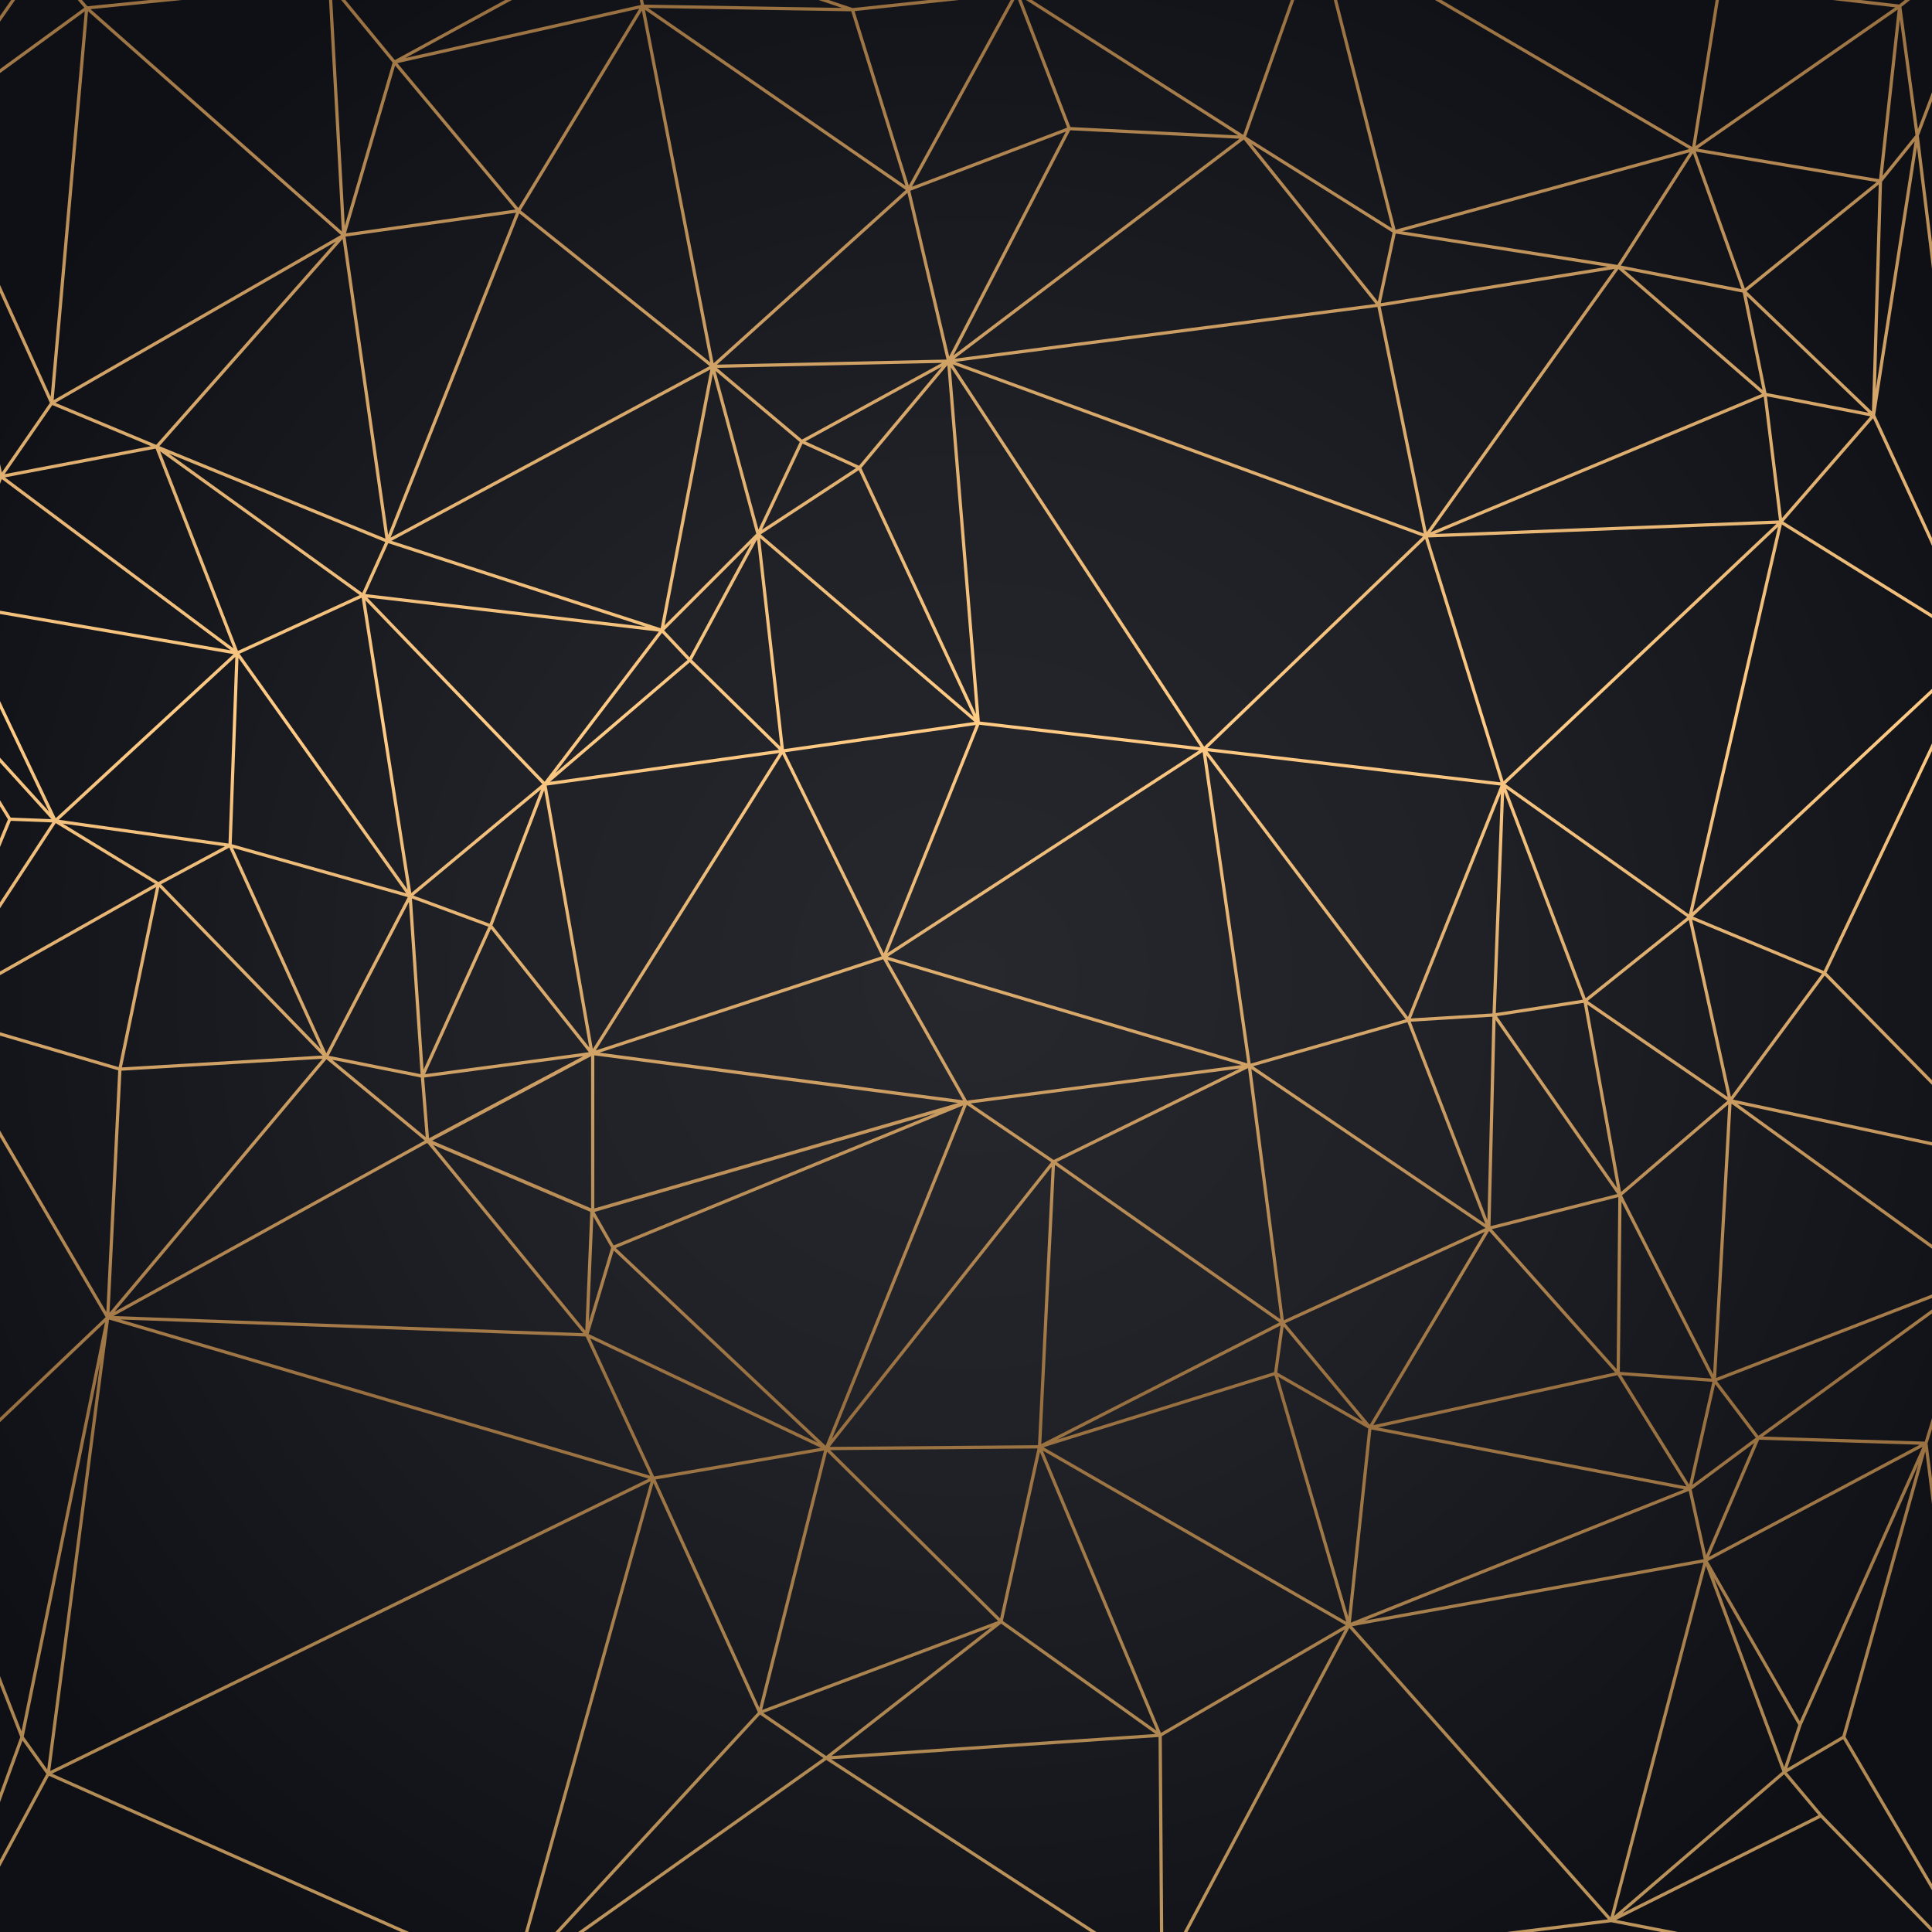 <?xml version="1.0" encoding="utf-8"?>
<!-- Generator: Adobe Illustrator 25.4.1, SVG Export Plug-In . SVG Version: 6.00 Build 0)  -->
<svg version="1.1" xmlns="http://www.w3.org/2000/svg" xmlns:xlink="http://www.w3.org/1999/xlink" x="0px" y="0px"
	 viewBox="0 0 1200 1200" style="enable-background:new 0 0 1200 1200;" xml:space="preserve">
<style type="text/css">
	.st0{fill:url(#SVGID_1_);}
	.st1{fill:url(#SVGID_00000123414023430194798700000004664223517707019402_);}
	.st2{fill:url(#SVGID_00000045592302167988859840000013990848321584196756_);}
	.st3{display:none;}
	.st4{display:inline;}
	
		.st5{clip-path:url(#SVGID_00000178193629113723863450000018424106169241822613_);fill-rule:evenodd;clip-rule:evenodd;fill:url(#SVGID_00000059271327769751239770000006280833522354564799_);}
	.st6{opacity:0;fill:#FFFFFF;}
	.st7{opacity:0.048;fill:#F5F5F5;}
	.st8{opacity:0.095;fill:#EAEBEB;}
	.st9{opacity:0.143;fill:#E0E0E1;}
	.st10{opacity:0.191;fill:#D6D6D7;}
	.st11{opacity:0.238;fill:#CCCCCD;}
	.st12{opacity:0.286;fill:#C1C2C3;}
	.st13{opacity:0.333;fill:#B7B7B9;}
	.st14{opacity:0.381;fill:#ADADAF;}
	.st15{opacity:0.429;fill:#A2A3A5;}
	.st16{opacity:0.476;fill:#98999B;}
	.st17{opacity:0.524;fill:#8E8E91;}
	.st18{opacity:0.571;fill:#848487;}
	.st19{opacity:0.619;fill:#797A7D;}
	.st20{opacity:0.667;fill:#6F7073;}
	.st21{opacity:0.714;fill:#656569;}
	.st22{opacity:0.762;fill:#5A5B5F;}
	.st23{opacity:0.809;fill:#505155;}
	.st24{opacity:0.857;fill:#46474B;}
	.st25{opacity:0.905;fill:#3C3C41;}
	.st26{opacity:0.952;fill:#313237;}
	.st27{fill:#27282D;}
	.st28{display:inline;fill:url(#SVGID_00000100362238782328516520000006326957559900358031_);}
	.st29{display:inline;fill:url(#SVGID_00000017483803915782788890000010190280124893438853_);}
	.st30{fill:url(#SVGID_00000056388038064515229180000012991773940638096300_);}
	.st31{fill:url(#SVGID_00000107556275742431950730000010398590976074521023_);}
	.st32{fill:url(#SVGID_00000107588225108343780880000006513177266739932800_);}
	.st33{fill:url(#SVGID_00000148628884831318040150000011664131621897314700_);}
	.st34{fill:url(#SVGID_00000085240001008846911790000015394164727154051233_);}
	.st35{fill:url(#SVGID_00000168115935802668849440000017380677439127625904_);}
	.st36{opacity:0.25;}
	.st37{fill:#FFFFFF;}
</style>
<g id="back">
	<radialGradient id="SVGID_1_" cx="602.687" cy="605.886" r="723.824" gradientUnits="userSpaceOnUse">
		<stop  offset="0" style="stop-color:#27282D"/>
		<stop  offset="0.43" style="stop-color:#202126"/>
		<stop  offset="1" style="stop-color:#0F1016"/>
	</radialGradient>
	<rect class="st0" width="1200" height="1200"/>
</g>
<g id="Ñëîé_4">
	<g>
		
			<linearGradient id="SVGID_00000171720516962064479500000009871227757119168400_" gradientUnits="userSpaceOnUse" x1="1257.75" y1="-660" x2="2462.25" y2="-660" gradientTransform="matrix(0 -1 1 0 1260 2460)">
			<stop  offset="0" style="stop-color:#BE965D"/>
			<stop  offset="0.278" style="stop-color:#976F40"/>
			<stop  offset="0.426" style="stop-color:#C99B61"/>
			<stop  offset="0.558" style="stop-color:#F0BE7B"/>
			<stop  offset="0.627" style="stop-color:#FFCB85"/>
			<stop  offset="0.709" style="stop-color:#EEBC79"/>
			<stop  offset="0.869" style="stop-color:#C0935B"/>
			<stop  offset="1" style="stop-color:#976F40"/>
		</linearGradient>
		<path style="fill:url(#SVGID_00000171720516962064479500000009871227757119168400_);" d="M1130.86,1128.99l68.94,71.01h0.2v-2.68
			l-68.21-70.26l-21.99-26.19l35.03-20.61l55.18,93.86v-3.96l-53.74-91.42l49.58-177.24l4.15,32.81v-15.99l-2.76-21.79l2.76-8.94
			v-6.81l-4.51,14.63l-100.55-3.14L1200,815.8v-2.48l-107.82,78.5l-25.75-33.99L1200,806.18v-2.15l-134.09,51.85l9.58-170.36
			l124.5,90.07v-2.48l-120.96-87.5L1200,711.47v-2.05l-123.67-26.45l57.01-77.07l66.66,67.93v-2.87l-65.56-66.81L1200,466.42v-4.67
			l-67.26,141.32l-81.29-33.78L1200,430.57v-2.75l-148.66,138.81l55.42-240.84l93.25,58.08v-2.37l-92.38-57.54l55.76-64.18
			l36.62,79.24v-4.79l-35.32-76.43l25.99-166.35l9.33,75.66v-16.41l-8.18-66.38l8.18-21.46v-5.63l-8.74,22.93L1181,4.29l5.36-4.29
			h-3.21l-3.51,2.81L1155.5,0h-17.35l39.03,4.55l-124.02,86.18L1067.64,0h-2.03l-14.57,91.29L895.26,0h-3.97l157.95,92.56
			L866.83,142.7L830.53,0h-2.07l36.05,141.75l-90.58-56.88L803.89,0h-2.13l-29.57,83.77L640.98,0h-3.73l131.74,84.11L664.83,78.9
			L634.49,0h-2.15l30.49,79.29l-96.41,36.68L630.05,0h-2.29l-63.27,115.32L530.8,6.9L595.64,0h-18.98l-47.07,5.01L514.68,0h-6.3
			l14.64,4.92L400,2.87L399.44,0h-2.05l0.6,3.09L251.77,36.04L317.94,0h-4.2l-68.52,37.33L214.53,0h-2.6l31.93,38.83l-29.7,101.39
			L206.37,0h-2.01l7.99,143.77L56.24,5.71L112.95,0H92.92L54.27,3.89L50.92,0h-2.65l4.11,4.77L0,42.92v2.48L52.66,7.05l-21.19,239.4
			L0,176.96v4.87l30.99,68.43L1.14,293.48L0,288.15v12.3l1.11-2.89L143.3,403.94L0,379.33v2.04l145.06,24.92L34.63,508.22L0,435.45
			v4.67l30.48,64.06L0,470.61v2.99l31.96,35.19l-25.31-0.97L0,497.03v3.83l4.95,8.03L0,520.84v5.24l6.73-16.25l25.76,0.99L0,560.47
			v3.67l34.61-52.88l61.78,37.7L0,603.4v2.31l96.94-54.76L73.72,662.81L0,641.17v2.09l73.44,21.56l-7.4,150.04L0,702.2v3.97
			L65.62,818.1L0,880.56v2.77l65.26-62.12l-51.89,254.15L0,1041.07v5.52l12.6,32.31L0,1113.51v5.87l13.97-38.34l14.82,20.74
			L0,1155.23v4.23l30.41-56.47L249.08,1200h4.95l-221.69-98.34l371.78-181.59L326.09,1200h2.08l77.74-278.89l64.82,142.4
			L344.94,1200h2.73l124.4-134.99l39.36,26.93L359.13,1200h3.47l150.61-106.86L677.35,1200h3.68l-164.78-107.28l203.35-13.84
			l0.88,121.12h2.01l-0.88-121.62l113.72-66.34L735.27,1200h2.27l100.53-188.85l160.66,181.01l-63,7.84h16.25l48.74-6.07l31.05,6.07
			h10.47l-38.4-7.5L1130.86,1128.99z M1129.48,1127.43l-121.9,60.95l100.57-86.35L1129.48,1127.43z M1002.54,1190.06l57.02-217.51
			l47.51,127.76L1002.54,1190.06z M1064.56,980.22l52.38,91.18l-8.73,26.19L1064.56,980.22z M1144.32,1078.24l-34.26,20.16
			l8.93-26.78l72.61-162.36L1144.32,1078.24z M1117.92,1069.09l-57.14-99.47l133.33-70.9L1117.92,1069.09z M621.19,1005.23
			L515.61,900.71l128.81-1.06L621.19,1005.23z M645.97,901.95l72.34,172.99l-95.41-68.15L645.97,901.95z M1008.59,167.36
			l73.85,14.36l12.31,60.51L1008.59,167.36z M1094.44,244.62L888.52,330.6l116.76-163.46L1094.44,244.62z M1006.74,164.95
			l44.79-69.79l30.21,84.38L1006.74,164.95z M998.68,165.67l-141.06,22.65l9.27-43.25L998.68,165.67z M1002.89,167.03l-116.71,163.4
			l-28.65-140.06L1002.89,167.03z M884.31,331.32L593.39,224.76l262.14-34.1L884.31,331.32z M263.42,669.29l98.85-13.25L266.48,707
			L263.42,669.29z M264.41,706.32l-58.08-48.07l55.08,11.02L264.41,706.32z M264.01,667.19l40.92-90.24l60.86,76.6L264.01,667.19z
			 M797.43,820.06l-20.17-156.06l145.45,98.73L797.43,820.06z M922.23,765.15l-71.46,119.81l-52.55-63.06L922.23,765.15z
			 M473.26,329.01l25.21-53.44l33.27,15.12L473.26,329.01z M533.4,292.01l71.39,153.29L472.51,331.91L533.4,292.01z M500.23,274.16
			l84.79-46.44l-51.48,61.58L500.23,274.16z M496.75,274.52l-25.65,54.39l-26.68-98.51L496.75,274.52z M469.72,331.5l-57,57
			l30.06-156.49L469.72,331.5z M472.12,334.22l133.2,114.17l-118.4,16.91L472.12,334.22z M484.73,463.75l-54.99-53.96l40.47-74.71
			L484.73,463.75z M606.08,450.32l-57.15,141.81l-61.38-124.88L606.08,450.32z M547.61,593.99l-177.6,58.49L485.93,468.5
			L547.61,593.99z M548.56,595.8l49.6,87.6L372.3,653.84L548.56,595.8z M551.12,596.26l220.02,65.27L600.6,683.63L551.12,596.26z
			 M770.08,663.69l-115.64,56.79l-51.63-35.11L770.08,663.69z M652.9,721.86L516.73,893.64l83.8-207.4L652.9,721.86z M656.32,721.79
			l118.84-58.36l20.16,155.98L656.32,721.79z M778.32,662.29l95.87-27.39l48.46,125.37L778.32,662.29z M876.22,634.6l50.75-3.11
			l-3.11,126.35L876.22,634.6z M876.31,632.58l55.9-139.74l-5.18,136.63L876.31,632.58z M873.11,633.11l-96.3,27.52l-27.52-191.55
			L873.11,633.11z M774.76,660.5l-223.37-66.26l195.58-127.18L774.76,660.5z M551.14,592.01l57.16-141.85l136.56,15.88
			L551.14,592.01z M608.59,448.17l-18.07-220.04l155.2,235.99L608.59,448.17z M606.2,443.56L535,290.69l53.4-63.87L606.2,443.56z
			 M498.11,273.04l-52.82-44.54l139.83-3.11L498.11,273.04z M410.34,390.22l-167.17-54.3l198.05-106.48L410.34,390.22z
			 M466.67,337.39l-38.4,70.9l-15.76-16.74L466.67,337.39z M427.04,409.91l-82.18,70.29l66.33-87.12L427.04,409.91z M428.44,411.34
			l55.44,54.39l-142.26,19.87L428.44,411.34z M484.04,467.74L368.22,651.57l-28.69-163.64L484.04,467.74z M366.01,650.59
			l-60.17-75.73L338,490.83L366.01,650.59z M304.11,573.75l-47.39-17.51l79.33-65.93L304.11,573.75z M303.34,575.61l-40.26,88.78
			l-7.23-106.33L303.34,575.61z M595.17,685.09l-226.03,65.48v-95.06L595.17,685.09z M581.39,691.3l-200.25,82.28l-11.9-20.82
			L581.39,691.3z M379.62,774.97l-13.86,46.21l2.77-65.61L379.62,774.97z M598.24,686.55l-85.43,211.44l-130.28-122.8L598.24,686.55
			z M653.2,724.71l-8.49,172.93l-129.43,1.06L653.2,724.71z M655.27,723.5l139.4,97.9l-147.91,75.55L655.27,723.5z M795.35,823.31
			l-3.99,28.95l-134.78,41.93L795.35,823.31z M797.29,823.93l49.26,59.11l-53.2-30.54L797.29,823.93z M849.84,887.24l-12.42,117
			l-43.49-149.09L849.84,887.24z M855.91,886.63l148.71-32.47l42.94,69.12L855.91,886.63z M852.95,885.22l71.95-120.63l78.3,87.83
			L852.95,885.22z M926.59,763.47l78.58-19.91l-1.05,106.86L926.59,763.47z M925.78,761.6l3.15-128.1l75.6,108.15L925.78,761.6z
			 M929.75,631.17l53.91-8.29l20.73,115.07L929.75,631.17z M929.05,629.24l5.2-137.18l48.84,128.86L929.05,629.24z M874.52,631.65
			L749.96,466.63l182.05,21.29L874.52,631.65z M749.97,464.61l135.2-129.88l46.84,151.17L749.97,464.61z M747.92,463.8
			L591.71,226.28L883.8,333.27L747.92,463.8z M445.28,226.49l118.35-106.73l24.3,103.56L445.28,226.49z M440.79,227.39
			L242.58,333.95l79.93-201.41L440.79,227.39z M323.39,130.68L398.68,6.6l42.42,218.46L323.39,130.68z M241.09,332.26l-26.47-185.3
			l105.88-14.82L241.09,332.26z M239.39,334.55L98.98,277.11L212.79,148.4L239.39,334.55z M239.29,336.68l-14.27,31.6l-120.27-86.63
			L239.29,336.68z M241.17,337.37l160,51.98l-174.27-20.38L241.17,337.37z M409.25,392.31l-70.98,93.23L228.09,371.13L409.25,392.31
			z M336.89,487l-81.42,67.68l-28.55-181.88L336.89,487z M252.27,554.84l-108.35-30.5l4.21-115.71L252.27,554.84z M253.28,557.21
			l-50.6,96.98l-57.98-127.55L253.28,557.21z M253.99,560.21l7.27,106.98l-57.13-11.42L253.99,560.21z M263.83,708.44L71.12,814.8
			l131.63-156.91L263.83,708.44z M367.13,655.98v94.54l-98.74-42.02L367.13,655.98z M366.65,752.69l-3.12,73.78l-94.56-115.34
			L366.65,752.69z M381.2,776.69l126.67,119.4L365.63,828.6L381.2,776.69z M509.89,899.27l-103.62,17.79l-39.77-85.83L509.89,899.27
			z M648.16,898.91l143.43-44.62l44.62,152.99L648.16,898.91z M851.79,887.88l194.28,37.16l-207.02,82.81L851.79,887.88z
			 M1089.58,896.24l-29.88,69.71l-8.96-40.83L1089.58,896.24z M1048.9,926.07l9.3,42.35l-210.71,38.22L1048.9,926.07z
			 M1192.42,897.35L1061.44,967l31.18-72.76L1192.42,897.35z M1090.56,893.01l-39.36,29.27l14.13-62.58L1090.56,893.01z
			 M1063.59,858.29l-14.41,63.8l-42.19-67.92L1063.59,858.29z M1063.12,856.24l-57.01-4.15l1.04-105.73L1063.12,856.24z
			 M1064.03,853.6l-56.59-111.09l66.02-56.59L1064.03,853.6z M1072.95,683.72l-66.09,56.65l-20.98-116.44L1072.95,683.72z
			 M986.15,621.67l62.83-50.27l24.09,109.96L986.15,621.67z M1131.67,604.79l-56.56,76.46l-24.09-109.98L1131.67,604.79z
			 M1047.96,569.66l-63.04,50.43l-49.38-130.28L1047.96,569.66z M1048.98,567.92l-113.97-80.95l169.36-159.77L1048.98,567.92z
			 M933.91,485.25L887,333.84l216.45-8.53L933.91,485.25z M891.19,331.66l204.3-85.3l9.48,76.88L891.19,331.66z M1161.74,258.61
			l-54.93,63.23l-9.33-75.66L1161.74,258.61z M1097.17,244.07l-12.26-60.26l75.58,72.52L1097.17,244.07z M1084.8,180.92l82.11-66.32
			l-4.21,141.07L1084.8,180.92z M1165.12,241.98l3.86-129.16l20.24-25.06L1165.12,241.98z M1189.74,83.92l-20.38,25.23l10.67-97.04
			L1189.74,83.92z M1054.39,92.32l124.3-86.38l-11.59,105.34L1054.39,92.32z M1165.62,113.07l-81.87,66.12l-30.44-85.02
			L1165.62,113.07z M1049.53,94.56l-44.93,70l-133.73-20.89L1049.53,94.56z M864.98,144.41l-9.18,42.85l-78.57-97.95L864.98,144.41z
			 M854.43,188.78l-261.61,34.03L772.55,86.69L854.43,188.78z M769.91,86.16L592.14,220.81l72.58-139.9L769.91,86.16z M662.03,81.74
			l-72.47,139.68L565.4,118.5L662.03,81.74z M562.61,117.98L443.25,225.62L400.62,6.08L562.61,117.98z M528.73,7.02l33.67,108.38
			L402.47,4.92L528.73,7.02z M397.09,5.36l-75.15,123.83L246.8,39.22L397.09,5.36z M245.41,40.69l74.73,89.47L214.88,144.9
			L245.41,40.69z M54.68,7.01l157.09,138.92L33.31,248.53L54.68,7.01z M34.4,250.21l174.27-100.18L97.01,276.3L34.4,250.21z
			 M32.5,251.59l61.32,25.55L2.86,294.52L32.5,251.59z M3.07,296.52l93.59-17.88l48.37,124.09L3.07,296.52z M99.46,280.3
			l123.98,89.31l-75.65,34.67L99.46,280.3z M148.76,406.05l75.88-34.78l28.45,181.26L148.76,406.05z M36.55,509.19l109.6-101.17
			l-4.22,115.93L36.55,509.19z M38.96,511.55l100.75,14.11l-41.31,22.17L38.96,511.55z M100.02,549.23l42.4-22.75l56.89,125.15
			L100.02,549.23z M98.97,551.04l101.4,104.57L75.74,663L98.97,551.04z M75.44,665.03l124.91-7.41L68.03,815.35L75.44,665.03z
			 M70.54,817.41l194.82-107.52l96.88,118.17L70.54,817.41z M363.77,830.12l40.07,86.47L74.82,819.57L363.77,830.12z M14.75,1078.67
			l47.54-232.83l-32.98,253.2L14.75,1078.67z M31.2,1099.98l36.53-280.4l335.19,98.84L31.2,1099.98z M407.14,918.95l104.7-17.98
			l-40.19,159.7L407.14,918.95z M513.73,901.67l106.23,105.17l-146.59,55.24L513.73,901.67z M474.08,1063.95l141.88-53.46
			l-102.81,80.19L474.08,1063.95z M516.39,1090.7l105.42-82.22l95.93,68.52L516.39,1090.7z M721.08,1076.37l-73.34-175.38
			l188.13,108.41L721.08,1076.37z M839.81,1010.07l218.22-39.58l-57.76,220.36L839.81,1010.07z"/>
		
			<linearGradient id="SVGID_00000160158936946292651700000002775653117218046893_" gradientUnits="userSpaceOnUse" x1="1257.749" y1="-1255.299" x2="2462.25" y2="-1255.299" gradientTransform="matrix(0 -1 1 0 1260 2460)">
			<stop  offset="0" style="stop-color:#BE965D"/>
			<stop  offset="0.278" style="stop-color:#976F40"/>
			<stop  offset="0.426" style="stop-color:#C99B61"/>
			<stop  offset="0.558" style="stop-color:#F0BE7B"/>
			<stop  offset="0.627" style="stop-color:#FFCB85"/>
			<stop  offset="0.709" style="stop-color:#EEBC79"/>
			<stop  offset="0.869" style="stop-color:#C0935B"/>
			<stop  offset="1" style="stop-color:#976F40"/>
		</linearGradient>
		<polygon style="fill:url(#SVGID_00000160158936946292651700000002775653117218046893_);" points="6.95,0 0,9.96 0,13.47 9.4,0 		
			"/>
	</g>
</g>
<g id="Ñëîé_5" class="st3">
	<g class="st4">
		<defs>
			<rect id="SVGID_00000168078570331790264930000009681715138308340638_" y="-772" width="1200" height="224"/>
		</defs>
		
			<radialGradient id="SVGID_00000065049191915731562150000004658623632260307092_" cx="598.528" cy="-658.347" r="596.972" gradientUnits="userSpaceOnUse">
			<stop  offset="0" style="stop-color:#27282D"/>
			<stop  offset="0.43" style="stop-color:#202126"/>
			<stop  offset="1" style="stop-color:#0F1016"/>
		</radialGradient>
		
			<use xlink:href="#SVGID_00000168078570331790264930000009681715138308340638_"  style="overflow:visible;fill-rule:evenodd;clip-rule:evenodd;fill:url(#SVGID_00000065049191915731562150000004658623632260307092_);"/>
		<clipPath id="SVGID_00000006694747540367860300000007027903440050081184_">
			<use xlink:href="#SVGID_00000168078570331790264930000009681715138308340638_"  style="overflow:visible;"/>
		</clipPath>
		
			<radialGradient id="SVGID_00000024706275022848020440000009480075628702131898_" cx="598.528" cy="-658.346" r="596.972" gradientTransform="matrix(1 0 0 1.12 0 -72)" gradientUnits="userSpaceOnUse">
			<stop  offset="0" style="stop-color:#27282D"/>
			<stop  offset="0.43" style="stop-color:#202126"/>
			<stop  offset="1" style="stop-color:#0F1016"/>
		</radialGradient>
		
			<rect x="0.01" y="-1331.99" style="clip-path:url(#SVGID_00000006694747540367860300000007027903440050081184_);fill-rule:evenodd;clip-rule:evenodd;fill:url(#SVGID_00000024706275022848020440000009480075628702131898_);" width="1199.99" height="1343.99"/>
	</g>
	<g class="st4">
		<path class="st6" d="M835,796H287c-18.23,0-33-14.77-33-33V515c0-18.23,14.77-33,33-33h548c18.23,0,33,14.77,33,33v248
			C868,781.23,853.23,796,835,796z"/>
		<path class="st7" d="M836.52,793.81H289.19c-18.23,0-33-14.77-33-33V513.48c0-18.23,14.77-33,33-33h547.33c18.23,0,33,14.77,33,33
			v247.33C869.52,779.03,854.75,793.81,836.52,793.81z"/>
		<path class="st8" d="M838.05,791.62H291.38c-18.23,0-33-14.77-33-33V511.95c0-18.23,14.77-33,33-33h546.67c18.23,0,33,14.77,33,33
			v246.67C871.05,776.84,856.27,791.62,838.05,791.62z"/>
		<path class="st9" d="M839.57,789.43h-546c-18.23,0-33-14.77-33-33v-246c0-18.23,14.77-33,33-33h546c18.23,0,33,14.77,33,33v246
			C872.57,774.65,857.8,789.43,839.57,789.43z"/>
		<path class="st10" d="M841.1,787.24H295.76c-18.23,0-33-14.77-33-33V508.9c0-18.23,14.77-33,33-33H841.1c18.23,0,33,14.77,33,33
			v245.33C874.1,772.46,859.32,787.24,841.1,787.24z"/>
		<path class="st11" d="M842.62,785.05H297.95c-18.23,0-33-14.77-33-33V507.38c0-18.23,14.77-33,33-33h544.67
			c18.23,0,33,14.77,33,33v244.67C875.62,770.27,860.84,785.05,842.62,785.05z"/>
		<path class="st12" d="M844.14,782.86h-544c-18.23,0-33-14.77-33-33v-244c0-18.23,14.77-33,33-33h544c18.23,0,33,14.77,33,33v244
			C877.14,768.08,862.37,782.86,844.14,782.86z"/>
		<path class="st13" d="M845.67,780.67H302.33c-18.23,0-33-14.77-33-33V504.33c0-18.23,14.77-33,33-33h543.33
			c18.23,0,33,14.77,33,33v243.33C878.67,765.89,863.89,780.67,845.67,780.67z"/>
		<path class="st14" d="M847.19,778.48H304.52c-18.23,0-33-14.77-33-33V502.81c0-18.23,14.77-33,33-33h542.67
			c18.23,0,33,14.77,33,33v242.67C880.19,763.7,865.42,778.48,847.19,778.48z"/>
		<path class="st15" d="M848.71,776.29h-542c-18.23,0-33-14.77-33-33v-242c0-18.23,14.77-33,33-33h542c18.23,0,33,14.77,33,33v242
			C881.71,761.51,866.94,776.29,848.71,776.29z"/>
		<path class="st16" d="M850.24,774.1H308.9c-18.23,0-33-14.77-33-33V499.76c0-18.23,14.77-33,33-33h541.33c18.23,0,33,14.77,33,33
			V741.1C883.24,759.32,868.46,774.1,850.24,774.1z"/>
		<path class="st17" d="M851.76,771.9H311.1c-18.23,0-33-14.77-33-33V498.24c0-18.23,14.77-33,33-33h540.67c18.23,0,33,14.77,33,33
			V738.9C884.76,757.13,869.99,771.9,851.76,771.9z"/>
		<path class="st18" d="M853.29,769.71h-540c-18.23,0-33-14.77-33-33v-240c0-18.23,14.77-33,33-33h540c18.23,0,33,14.77,33,33v240
			C886.29,754.94,871.51,769.71,853.29,769.71z"/>
		<path class="st19" d="M854.81,767.52H315.48c-18.23,0-33-14.77-33-33V495.19c0-18.23,14.77-33,33-33h539.33
			c18.23,0,33,14.77,33,33v239.33C887.81,752.75,873.03,767.52,854.81,767.52z"/>
		<path class="st20" d="M856.33,765.33H317.67c-18.23,0-33-14.77-33-33V493.67c0-18.23,14.77-33,33-33h538.67
			c18.23,0,33,14.77,33,33v238.67C889.33,750.56,874.56,765.33,856.33,765.33z"/>
		<path class="st21" d="M857.86,763.14h-538c-18.23,0-33-14.77-33-33v-238c0-18.23,14.77-33,33-33h538c18.23,0,33,14.77,33,33v238
			C890.86,748.37,876.08,763.14,857.86,763.14z"/>
		<path class="st22" d="M859.38,760.95H322.05c-18.23,0-33-14.77-33-33V490.62c0-18.23,14.77-33,33-33h537.33
			c18.23,0,33,14.77,33,33v237.33C892.38,746.18,877.61,760.95,859.38,760.95z"/>
		<path class="st23" d="M860.9,758.76H324.24c-18.23,0-33-14.77-33-33V489.1c0-18.23,14.77-33,33-33H860.9c18.23,0,33,14.77,33,33
			v236.67C893.9,743.99,879.13,758.76,860.9,758.76z"/>
		<path class="st24" d="M862.43,756.57h-536c-18.23,0-33-14.77-33-33v-236c0-18.23,14.77-33,33-33h536c18.23,0,33,14.77,33,33v236
			C895.43,741.8,880.65,756.57,862.43,756.57z"/>
		<path class="st25" d="M863.95,754.38H328.62c-18.23,0-33-14.77-33-33V486.05c0-18.23,14.77-33,33-33h535.33
			c18.23,0,33,14.77,33,33v235.33C896.95,739.61,882.18,754.38,863.95,754.38z"/>
		<path class="st26" d="M865.48,752.19H330.81c-18.23,0-33-14.77-33-33V484.52c0-18.23,14.77-33,33-33h534.67
			c18.23,0,33,14.77,33,33v234.67C898.48,737.42,883.7,752.19,865.48,752.19z"/>
		<path class="st27" d="M867,750H333c-18.23,0-33-14.77-33-33V483c0-18.23,14.77-33,33-33h534c18.23,0,33,14.77,33,33v234
			C900,735.23,885.23,750,867,750z"/>
	</g>
	
		<radialGradient id="SVGID_00000179644446287173996890000009597460335317864086_" cx="701.132" cy="818.131" r="255.837" gradientTransform="matrix(0.962 0 0 0.852 -74.138 -97.293)" gradientUnits="userSpaceOnUse">
		<stop  offset="0" style="stop-color:#27282D"/>
		<stop  offset="0.43" style="stop-color:#202126"/>
		<stop  offset="1" style="stop-color:#0F1016"/>
	</radialGradient>
	
		<rect x="297" y="448.5" style="display:inline;fill:url(#SVGID_00000179644446287173996890000009597460335317864086_);" width="606" height="303"/>
	
		<linearGradient id="SVGID_00000029740456675368628580000003610222801391172992_" gradientUnits="userSpaceOnUse" x1="311.645" y1="600" x2="888.355" y2="600">
		<stop  offset="0" style="stop-color:#BE965D"/>
		<stop  offset="0.278" style="stop-color:#976F40"/>
		<stop  offset="0.426" style="stop-color:#C99B61"/>
		<stop  offset="0.558" style="stop-color:#F0BE7B"/>
		<stop  offset="0.627" style="stop-color:#FFCB85"/>
		<stop  offset="0.709" style="stop-color:#EEBC79"/>
		<stop  offset="0.869" style="stop-color:#C0935B"/>
		<stop  offset="1" style="stop-color:#976F40"/>
	</linearGradient>
	<path style="display:inline;fill:url(#SVGID_00000029740456675368628580000003610222801391172992_);" d="M887.85,461.12
		c-19.1,0-38.21,0-57.31,0c-45.87,0-91.74,0-137.61,0c-55.48,0-110.96,0-166.43,0c-47.93,0-95.85,0-143.78,0
		c-15.7,0-31.39,0-47.09,0c-7.43,0-15.09-0.53-22.5,0c-0.32,0.02-0.65,0-0.98,0c-1.36,0-2.52,1.16-2.52,2.52
		c0,30.71,0,61.42,0,92.13c0,48.95,0,97.9,0,146.85c0,11.24,0,22.48,0,33.72c0,0.74,0.27,1.3,0.68,1.71
		c0.03,0.03,0.05,0.06,0.08,0.09c0.02,0.02,0.03,0.03,0.05,0.05c0.4,0.41,0.97,0.69,1.72,0.69c19.1,0,38.21,0,57.31,0
		c45.87,0,91.74,0,137.61,0c55.48,0,110.96,0,166.43,0c47.93,0,95.85,0,143.78,0c15.7,0,31.39,0,47.09,0c7.43,0,15.09,0.53,22.5,0
		c0.32-0.02,0.65,0,0.98,0c1.37,0,2.53-1.16,2.53-2.53c0-30.71,0-61.42,0-92.13c0-48.95,0-97.9,0-146.85c0-11.24,0-22.48,0-33.72
		C890.38,462.29,889.22,461.12,887.85,461.12z M830.54,733.83c-45.87,0-91.74,0-137.61,0c-55.48,0-110.96,0-166.43,0
		c-47.93,0-95.85,0-143.78,0c-15.7,0-31.39,0-47.09,0c-6.92,0-14.02-0.45-20.96-0.09c0-29.84,0-59.68,0-89.52
		c0-48.95,0-97.9,0-146.85c0-10.4,0-20.8,0-31.19c18.26,0,36.52,0,54.79,0c45.87,0,91.74,0,137.61,0c55.48,0,110.96,0,166.43,0
		c47.93,0,95.85,0,143.78,0c15.7,0,31.39,0,47.09,0c4.95,0,9.89,0,14.84,0c1.8,0,4.12,0.34,6.12,0.22c0,29.8,0,59.59,0,89.39
		c0,48.95,0,97.9,0,146.85c0,10.4,0,20.8,0,31.19C867.06,733.83,848.8,733.83,830.54,733.83z"/>
	<g class="st4">
		<g>
			
				<linearGradient id="SVGID_00000070107623758386420730000000883525755413097374_" gradientUnits="userSpaceOnUse" x1="380.9" y1="567.123" x2="816.236" y2="567.123">
				<stop  offset="0" style="stop-color:#BE965D"/>
				<stop  offset="0.278" style="stop-color:#976F40"/>
				<stop  offset="0.426" style="stop-color:#C99B61"/>
				<stop  offset="0.558" style="stop-color:#F0BE7B"/>
				<stop  offset="0.627" style="stop-color:#FFCB85"/>
				<stop  offset="0.709" style="stop-color:#EEBC79"/>
				<stop  offset="0.869" style="stop-color:#C0935B"/>
				<stop  offset="1" style="stop-color:#976F40"/>
			</linearGradient>
			<path style="fill:url(#SVGID_00000070107623758386420730000000883525755413097374_);" d="M384.05,540.94
				c-0.79-0.58-1.26-1.63-1.26-2.8c0-1.2,0.49-2.28,1.3-2.87c1.23-0.9,3.33-0.76,5.95-0.5c0.63,0.06,1.2,0.12,1.61,0.13
				c7.23,0.09,14.34-0.11,20.34-0.3c0.73-0.02,1.98-0.05,2.93,0.72c0.71,0.57,1.08,1.42,1.02,2.4c-0.07,1.24-0.85,2.54-1.93,3.22
				c-1.29,0.81-2.63,1.02-3.82,1.2c-1.89,0.29-2.93,0.45-3.53,2.49c-0.3,1.03-0.3,2.2-0.3,3.33l0.05,26.65
				c0,2.48,0.01,5.03,0.17,7.52l0.06,1.24c0.09,2.03,0.2,4.32,0.94,5.86c1.02,2.12,4.16,3.08,9.29,2.88c0.85-0.03,1.83,0,2.84,0.03
				c1.94,0.07,4.14,0.15,5.6-0.34c0.64-0.21,1.31-0.57,1.99-1.07h0c1.5-1.1,2.81-2.66,4.02-4.17c0.32-0.4,0.64-1.01,1.01-1.68
				c1.15-2.12,2.73-5.03,5.38-4.58c1.27,0.21,2.32,1.37,2.54,2.82c0.17,1.11-0.12,2.17-0.35,3.02l-2.44,8.92
				c-0.2,0.75-0.48,1.78-1.27,2.54c-1.11,1.1-2.75,1.17-3.73,1.21l-4.2,0.17c-8.04,0.33-16.33,0.68-24.63,0.68
				c-0.46,0-0.91,0-1.37,0c-5.05-0.02-10.16-0.19-15.2-0.48c-0.64-0.04-1.97-0.11-2.74-1.14c-0.91-1.22-0.42-2.84,0.57-3.71
				c0.81-0.72,1.83-0.96,2.65-1.16c4.1-0.99,5.72-3.1,5.78-7.51c0.04-3.31,0.04-6.63,0.04-9.95c0-3.1,0-6.2,0.03-9.28
				c0.05-4.62,0.03-8.38-0.07-11.83c-0.04-1.26-0.02-2.5,0-3.75c0.03-2.46,0.07-4.78-0.3-7.17c-0.05-0.36-0.11-0.57-0.16-0.63
				c-0.07-0.08-0.42-0.18-0.55-0.22c-2.01-0.6-4.11-1.02-6.21-1.25C385.47,541.52,384.72,541.44,384.05,540.94z"/>
			
				<linearGradient id="SVGID_00000133491400922867341930000005349837919059736722_" gradientUnits="userSpaceOnUse" x1="380.9" y1="567.742" x2="816.235" y2="567.742">
				<stop  offset="0" style="stop-color:#BE965D"/>
				<stop  offset="0.278" style="stop-color:#976F40"/>
				<stop  offset="0.426" style="stop-color:#C99B61"/>
				<stop  offset="0.558" style="stop-color:#F0BE7B"/>
				<stop  offset="0.627" style="stop-color:#FFCB85"/>
				<stop  offset="0.709" style="stop-color:#EEBC79"/>
				<stop  offset="0.869" style="stop-color:#C0935B"/>
				<stop  offset="1" style="stop-color:#976F40"/>
			</linearGradient>
			<path style="fill:url(#SVGID_00000133491400922867341930000005349837919059736722_);" d="M517.46,537.35
				c0.21,0.78-0.07,1.66-0.75,2.35c-1.17,1.19-2.77,1.4-4.19,1.59c-1.13,0.15-2.21,0.3-2.81,0.91c-0.52,0.54-0.7,1.49-0.82,2.33
				c-0.74,5.08-0.51,10.41-0.3,15.57c0.31,7.23,0.62,14.7-1.67,21.74c-2.98,9.13-10.43,16.31-19,18.28
				c-1.87,0.43-3.82,0.65-5.89,0.65c-3.26,0-6.83-0.54-10.89-1.62c-3.96-1.06-8.94-2.77-12.33-6.63c-2.3-2.62-3.8-6.15-4.6-10.79
				c-0.97-5.68-0.72-11.45-0.48-17.03c0.08-1.87,0.16-3.74,0.2-5.61l0.04-1.44c0.17-5.55,0.44-14.83-5.04-16.31
				c-0.25-0.07-0.5-0.12-0.75-0.17c-0.58-0.11-1.23-0.25-1.86-0.55c-1.18-0.58-2.17-1.92-1.78-3.36c0.26-0.97,1.14-2.14,3.88-2.18
				l23.28-0.35c0.82-0.02,1.87-0.03,2.85,0.41c1.31,0.58,2.09,1.87,1.9,3.13c-0.18,1.2-1.15,2.14-2.74,2.65
				c-0.63,0.2-1.28,0.35-1.93,0.49c-1.26,0.28-2.45,0.54-3.31,1.22c-1.79,1.39-1.94,4.23-1.94,6.78l-0.01,16.53
				c0,4.03-0.01,8.2,0.75,12.19c0.82,4.34,2.52,7.98,4.91,10.54c2.83,3.04,7,4.86,11.16,4.88c0.61-0.02,1.19-0.03,1.78-0.1
				c3.55-0.41,6.99-2.12,9.42-4.68c2.91-3.05,4.77-7.51,5.69-13.64c1.45-9.5,0.47-19.43-0.81-28.75c-0.2-1.46-0.47-2.94-1.39-3.68
				c-0.73-0.59-1.86-0.71-3.04-0.83c-1.43-0.15-3.05-0.31-4.33-1.38c-0.92-0.76-1.61-2.12-1.08-3.43c0.5-1.25,1.74-1.84,3.85-1.83
				l21.04,0.38C516.68,535.65,517.29,536.72,517.46,537.35z"/>
			
				<linearGradient id="SVGID_00000146490839983169330940000005909591331260776106_" gradientUnits="userSpaceOnUse" x1="380.901" y1="567.146" x2="816.236" y2="567.146">
				<stop  offset="0" style="stop-color:#BE965D"/>
				<stop  offset="0.278" style="stop-color:#976F40"/>
				<stop  offset="0.426" style="stop-color:#C99B61"/>
				<stop  offset="0.558" style="stop-color:#F0BE7B"/>
				<stop  offset="0.627" style="stop-color:#FFCB85"/>
				<stop  offset="0.709" style="stop-color:#EEBC79"/>
				<stop  offset="0.869" style="stop-color:#C0935B"/>
				<stop  offset="1" style="stop-color:#976F40"/>
			</linearGradient>
			<path style="fill:url(#SVGID_00000146490839983169330940000005909591331260776106_);" d="M565.42,585.16
				c-1.09-1.47-2.22-2.91-3.34-4.35c-1.62-2.07-3.24-4.14-4.75-6.29c-0.02-0.03-0.04-0.06-0.06-0.09l-10.01,13.45
				c-0.49,0.65-2.03,2.85-1.15,3.88c0.32,0.38,0.97,0.58,1.65,0.8l0.68,0.22c1.8,0.64,2.88,1.98,2.77,3.41
				c-0.15,1.81-1.86,2.9-4.57,2.92l-20.74,0.15c-0.92-0.01-2.97,0.02-3.93-1.6c-0.4-0.67-0.49-1.44-0.26-2.23
				c0.38-1.3,1.5-2.27,2.43-2.75c1.72-0.89,3.6-1.15,5.41-1.4c1.58-0.22,3.07-0.43,4.39-1.03c2.3-1.05,3.97-3.32,5.46-5.31
				l10.46-14.1c0.86-1.16,1.45-1.96,1.64-2.63c0.13-0.45,0.13-1.02-0.66-2.07l-1.34-1.8c-0.84-1.13-1.68-2.25-2.53-3.37
				c-0.76-1-1.53-1.99-2.3-2.99c-1.25-1.62-2.5-3.23-3.71-4.88c-0.7-0.95-1.43-2.1-2.19-3.31c-2.43-3.87-5.19-8.25-8.91-8.81
				c-0.39-0.06-0.79-0.09-1.18-0.12c-0.93-0.07-1.98-0.15-2.97-0.59c-1.05-0.47-1.91-1.48-2.19-2.56c-0.23-0.87-0.08-1.72,0.42-2.4
				l0.3-0.4l0.5-0.07c3.26-0.45,6.54-0.29,9.71-0.14c2.4,0.12,4.84-0.02,7.2-0.16c2.88-0.17,5.86-0.34,8.86-0.06
				c2.47,0.24,3.26,1.37,3.48,2.28c0.18,0.71,0.05,1.41-0.37,2.02c-0.74,1.09-2.25,1.63-3.42,1.78c-1.36,0.17-2.09,0.57-2.09,0.86
				c0,0.2,0.29,0.6,0.46,0.83l11.51,15.89c0.04,0.05,0.07,0.1,0.1,0.13c0.07-0.07,0.15-0.18,0.26-0.33l10.66-15.65
				c0.12-0.17,0.31-0.46,0.33-0.6c0.02-0.2-0.54-0.62-1.35-0.8c-2.27-0.51-3.76-1.93-3.7-3.54c0.02-0.57,0.35-2.48,3.72-2.97
				c1.98-0.29,4.19-0.26,6.34-0.22c0.89,0.02,1.77,0.03,2.59,0.02c3.56-0.06,7.23,0.22,10.79,0.79c1.33,0.21,2.25,1,2.44,2.09
				c0.22,1.23-0.52,2.57-1.85,3.32c-1.06,0.59-2.23,0.76-3.26,0.91c-0.36,0.05-0.72,0.1-1.08,0.17c-4.08,0.8-7.23,4.21-10.35,7.93
				l-10.13,12.06c-0.46,0.56-0.95,1.14-1.07,1.71c-0.11,0.49,0.38,1.74,3.32,4.91l0.36,0.39c2.36,2.59,4.32,5.52,6.22,8.34
				c1.16,1.73,2.32,3.46,3.57,5.12c0.44,0.57,0.86,1.17,1.3,1.77c2.03,2.82,4.13,5.74,7.15,7.04c1.55,0.66,3.16,1.18,4.8,1.53
				c1.1,0.23,2.12,0.45,2.99,1.13c1.24,0.96,1.76,2.23,1.41,3.47c-0.38,1.38-1.74,2.4-3.46,2.6c-4.18,0.49-8.38,0.65-12.56,0.65
				c-3.57,0-7.12-0.11-10.61-0.22c-1.11-0.03-2.64-0.08-3.89-0.94c-1.59-1.09-1.67-2.37-1.58-3.03c0.27-1.94,2.53-3.38,3.98-3.87
				c0.51-0.18,1.4-0.55,1.55-1.09c0.29-1.02-1.39-3.05-2.5-4.39C566.14,586.08,565.74,585.6,565.42,585.16z"/>
			
				<linearGradient id="SVGID_00000016763671920857717040000000064564866535350162_" gradientUnits="userSpaceOnUse" x1="380.884" y1="567.742" x2="816.219" y2="567.742">
				<stop  offset="0" style="stop-color:#BE965D"/>
				<stop  offset="0.278" style="stop-color:#976F40"/>
				<stop  offset="0.426" style="stop-color:#C99B61"/>
				<stop  offset="0.558" style="stop-color:#F0BE7B"/>
				<stop  offset="0.627" style="stop-color:#FFCB85"/>
				<stop  offset="0.709" style="stop-color:#EEBC79"/>
				<stop  offset="0.869" style="stop-color:#C0935B"/>
				<stop  offset="1" style="stop-color:#976F40"/>
			</linearGradient>
			<path style="fill:url(#SVGID_00000016763671920857717040000000064564866535350162_);" d="M673,537.35
				c0.21,0.78-0.07,1.66-0.75,2.35c-1.17,1.19-2.77,1.4-4.19,1.59c-1.13,0.15-2.21,0.3-2.81,0.91c-0.52,0.54-0.7,1.49-0.82,2.33
				c-0.74,5.08-0.51,10.41-0.3,15.57c0.31,7.23,0.62,14.7-1.67,21.74c-2.98,9.13-10.43,16.31-19,18.28
				c-1.87,0.43-3.82,0.65-5.89,0.65c-3.26,0-6.83-0.54-10.89-1.62c-3.96-1.06-8.94-2.77-12.33-6.63c-2.3-2.62-3.8-6.15-4.6-10.79
				c-0.97-5.68-0.72-11.45-0.48-17.03c0.08-1.87,0.16-3.74,0.2-5.61l0.04-1.44c0.16-5.55,0.44-14.83-5.04-16.31
				c-0.25-0.07-0.5-0.12-0.75-0.17c-0.58-0.11-1.23-0.25-1.86-0.55c-1.18-0.58-2.17-1.92-1.78-3.36c0.26-0.97,1.14-2.14,3.88-2.18
				l23.28-0.35c0.82-0.02,1.87-0.03,2.85,0.41c1.31,0.58,2.09,1.87,1.9,3.13c-0.18,1.2-1.15,2.14-2.74,2.65
				c-0.63,0.2-1.28,0.35-1.93,0.49c-1.26,0.28-2.45,0.54-3.31,1.22c-1.79,1.39-1.94,4.23-1.94,6.78l-0.01,16.53
				c0,4.03-0.01,8.2,0.75,12.19c0.82,4.34,2.52,7.98,4.91,10.54c2.83,3.04,7,4.86,11.16,4.88c0.61-0.02,1.19-0.03,1.78-0.1
				c3.55-0.41,6.99-2.12,9.42-4.68c2.91-3.05,4.77-7.51,5.69-13.64c1.45-9.5,0.47-19.43-0.81-28.75c-0.2-1.46-0.47-2.94-1.39-3.68
				c-0.73-0.59-1.86-0.71-3.04-0.83c-1.43-0.15-3.05-0.31-4.33-1.38c-0.92-0.76-1.61-2.12-1.08-3.43c0.5-1.25,1.74-1.84,3.85-1.83
				l21.04,0.38C672.22,535.65,672.83,536.72,673,537.35z"/>
			
				<linearGradient id="SVGID_00000036216700939685426650000000697145857611045015_" gradientUnits="userSpaceOnUse" x1="380.9" y1="566.923" x2="816.236" y2="566.923">
				<stop  offset="0" style="stop-color:#BE965D"/>
				<stop  offset="0.278" style="stop-color:#976F40"/>
				<stop  offset="0.426" style="stop-color:#C99B61"/>
				<stop  offset="0.558" style="stop-color:#F0BE7B"/>
				<stop  offset="0.627" style="stop-color:#FFCB85"/>
				<stop  offset="0.709" style="stop-color:#EEBC79"/>
				<stop  offset="0.869" style="stop-color:#C0935B"/>
				<stop  offset="1" style="stop-color:#976F40"/>
			</linearGradient>
			<path style="fill:url(#SVGID_00000036216700939685426650000000697145857611045015_);" d="M715.77,588.71
				c-2.95-3.5-5.35-7.44-7.67-11.25l-1.47-2.41c-1.29-2.09-3.5-3.18-5.59-2.81c-0.51,0.09-0.68,0.23-0.75,0.3
				c-0.16,0.2-0.18,0.76-0.19,1.09l-0.43,12.02c-0.08,2.28-0.04,4.83,1.46,6.15c0.88,0.78,2.17,1.04,3.54,1.32
				c1.13,0.23,2.3,0.47,3.4,1.02c1.36,0.67,2.1,1.78,1.98,2.95c-0.15,1.54-1.64,2.49-3.89,2.49c-0.01,0-0.02,0-0.02,0
				c-8.65-0.01-17.4-0.36-26.01-1.07c-0.61-0.05-1.74-0.15-2.47-1.01c-0.49-0.58-0.67-1.33-0.48-2.11c0.22-0.96,0.97-1.85,1.89-2.25
				c0.77-0.34,1.56-0.41,2.25-0.47c0.35-0.03,0.7-0.06,1.04-0.13c1.93-0.41,3.18-2.25,3.72-3.82c0.67-1.98,0.63-4.19,0.59-6.33
				l-0.58-33.82c-0.04-2.26-0.3-4.69-1.89-5.59c-0.48-0.27-1.09-0.4-1.74-0.53c-0.52-0.11-1.04-0.22-1.54-0.39
				c-1.58-0.54-2.65-1.91-2.72-3.48c-0.07-1.53,0.81-2.9,2.3-3.58c1.09-0.5,2.28-0.53,3.24-0.55c10.64-0.26,21.64-0.52,32.42,0.96
				c4.16,0.57,8.86,1.57,12.15,4.71c2.41,2.3,3.92,5.65,4.26,9.42c0.5,5.63-1.97,11.58-6.43,15.52c-0.94,0.83-2.27,1.42-3.55,1.99
				c-1.27,0.56-2.59,1.15-3.11,1.81c-0.89,1.14,2.15,4.68,3.29,6.02c0.37,0.44,0.69,0.81,0.92,1.11l8.3,10.76
				c2.18,2.82,4.38,5.41,7.31,6.04c0.26,0.06,0.54,0.1,0.8,0.14c0.73,0.12,1.56,0.24,2.34,0.64c1.39,0.7,2.41,2.42,1.65,3.98
				c-0.8,1.64-2.83,1.69-3.59,1.7c-3.56,0.07-7.33,0.07-11-0.97C724.57,596.9,719.95,593.67,715.77,588.71z M717.53,552.9
				c-0.49-3.49-2.29-6.64-4.81-8.42c-2.19-1.55-5.09-2.46-8.38-2.65c-0.46-0.02-0.9-0.04-1.29-0.04c-0.01,0-0.02,0-0.02,0
				c-2.74,0-3.43,0.45-3.44,3.76l-0.01,12.59c0,2.24,0,4.48,0.25,6.62c0.03,0.24,0.06,0.38,0.08,0.43c0.03,0,0.3,0.06,0.42,0.09
				c2.71,0.63,5.91,0.54,9.77-0.29C715.57,563.84,718.22,557.82,717.53,552.9z"/>
			
				<linearGradient id="SVGID_00000126306862002452695180000001748032499631911102_" gradientUnits="userSpaceOnUse" x1="380.901" y1="567.221" x2="816.236" y2="567.221">
				<stop  offset="0" style="stop-color:#BE965D"/>
				<stop  offset="0.278" style="stop-color:#976F40"/>
				<stop  offset="0.426" style="stop-color:#C99B61"/>
				<stop  offset="0.558" style="stop-color:#F0BE7B"/>
				<stop  offset="0.627" style="stop-color:#FFCB85"/>
				<stop  offset="0.709" style="stop-color:#EEBC79"/>
				<stop  offset="0.869" style="stop-color:#C0935B"/>
				<stop  offset="1" style="stop-color:#976F40"/>
			</linearGradient>
			<path style="fill:url(#SVGID_00000126306862002452695180000001748032499631911102_);" d="M815.44,536.11
				c0.35,0.53,0.46,1.19,0.32,1.85c-0.17,0.79-0.68,1.52-1.38,1.97c-0.77,0.5-1.63,0.66-2.39,0.79l-0.44,0.08
				c-3.61,0.72-6.38,3.33-8.05,5.39c-1.76,2.16-3.18,4.68-4.55,7.13l-1.01,1.79c-0.68,1.19-1.39,2.37-2.1,3.55
				c-2.82,4.72-5.74,9.6-6.91,14.92c-0.97,4.43-0.72,9.09-0.48,13.59c0.09,1.66,0.26,3.35,1.28,4.2c0.74,0.61,1.88,0.73,3.07,0.86
				c0.57,0.06,1.13,0.12,1.67,0.23c1.6,0.31,3.11,1.38,3.77,2.65c0.46,0.9,0.49,1.87,0.09,2.74c-0.93,2.04-3.53,2.18-4.5,2.23
				c-4.16,0.23-8.34,0.35-12.53,0.35c-4.19,0-8.38-0.12-12.53-0.35c-1.15-0.06-2.45-0.21-3.4-1.18c-0.58-0.61-0.88-1.44-0.85-2.34
				c0.04-1.09,0.55-2.19,1.36-2.93c1.22-1.12,2.8-1.48,4.19-1.79c1.25-0.29,2.35-0.58,3.04-1.27c0.12-0.12,0.22-0.24,0.31-0.38h0
				c0.54-0.78,0.76-1.87,0.98-3.11c0.49-2.85,0.99-5.8,0.91-8.69c-0.13-4.69-1.81-9.77-5.15-15.51c-1.37-2.36-2.91-4.69-4.4-6.94
				c-1.61-2.43-3.27-4.94-4.75-7.53l-0.2-0.36c-1.61-2.84-3.28-5.78-6.05-6.49c-0.41-0.11-0.84-0.16-1.26-0.22
				c-0.67-0.09-1.35-0.18-2.05-0.42c-2.71-0.95-2.83-2.4-2.67-3.19c0.43-2.06,3.85-3.29,5.92-3.14c5.96,0.49,12,0.34,17.95-0.43
				c0.99-0.13,2.01-0.25,3.05,0.02c1.19,0.32,2.45,1.32,2.56,2.82c0.12,1.62-1.16,3.06-3.36,3.74c-1.18,0.36-2.17,0.67-2.42,1.27
				c-0.21,0.52,0.11,1.33,0.49,2.13c3.36,7.04,7.13,13.95,11.22,20.56c0.68-0.83,1.23-1.82,1.74-2.73
				c2.95-5.35,5.87-10.71,8.76-16.09c0.46-0.86,0.99-1.83,1.13-2.78c0.1-0.69-0.05-1.58-0.59-2.01c-0.33-0.25-0.81-0.39-1.37-0.54
				c-0.41-0.11-0.82-0.23-1.21-0.39c-0.95-0.39-1.74-1.18-2.07-2.06c-0.24-0.67-0.2-1.38,0.13-1.98c0.74-1.37,2.44-1.46,3.08-1.49
				c6.26-0.3,12.59-0.25,18.82,0.17C813.28,534.86,814.68,534.96,815.44,536.11z"/>
		</g>
		<g class="st36">
			<path class="st37" d="M383.83,632.59c-0.68-0.15-2.29-0.5-2.32-2.05c-0.01-0.15,0.01-0.32,0.05-0.48
				c0.24-0.93,1.14-1.53,2.41-1.6l7.33-0.45c0.83-0.05,1.98,0.2,2.58,0.92c0.38,0.46,0.51,1.06,0.36,1.64
				c-0.31,1.23-1.52,1.46-2.1,1.57c-0.05,0.01-0.12,0.02-0.19,0.04c0.71,3.37,1.88,6.6,3.46,9.64c1.39-2.55,2.5-5.26,3.31-8.05
				c0.2-0.7,0.19-1.29,0.09-1.41c-0.06-0.03-0.13-0.04-0.21-0.06c-0.55-0.16-1.46-0.42-1.77-1.41c-0.16-0.51-0.08-1.04,0.2-1.49
				c0.55-0.88,1.66-1.11,1.98-1.16c2.19-0.34,4.41-0.35,6.62-0.03c0.32,0.05,1.13,0.17,1.63,0.87c0.28,0.41,0.39,0.89,0.3,1.37
				c-0.12,0.67-0.6,1.29-1.43,1.85c-2.33,1.57-3.6,4.58-4.62,7l-4.69,11.1c-0.19,0.46-0.78,1.87-2.21,1.99c-0.01,0-0.02,0-0.03,0
				c-0.92,0-1.94-0.39-2.63-2.18l-3.19-8.29c-0.35-0.9-0.66-1.89-0.95-2.85c-0.5-1.61-1-3.23-1.7-4.51
				C385.55,633.5,384.71,632.79,383.83,632.59z"/>
			<path class="st37" d="M416.27,638.66c-0.08,0.02-0.14,0.04-0.18,0.06c0.02,0.03,0,0.14,0.01,0.35c0.12,3.63,2.87,7.94,6.36,8.26
				c1.4,0.13,2.86-0.37,3.9-1.35l0.14-0.13c0.3-0.29,0.68-0.66,1.24-0.89c0.94-0.37,2.24-0.05,2.68,1.02
				c0.22,0.54,0.29,1.4-0.62,2.41c-2.28,2.54-5.71,4.06-9.19,4.06c-0.91,0-1.8-0.1-2.66-0.3c-1.95-0.45-3.61-1.35-4.79-2.6
				c-1.21-1.28-2.03-3.01-2.52-5.3c-0.61-2.86-0.5-5.62,0.3-7.98c1.05-3.09,3.37-5.7,6.38-7.15c0.75-0.36,1.52-0.64,2.31-0.83
				c2.58-0.63,5.21-0.32,7.23,0.85c2.37,1.36,3.86,3.98,3.71,6.51c-0.05,0.88-0.35,1.54-0.88,1.98c-0.5,0.42-1.06,0.52-1.6,0.58
				c-1.71,0.17-3.46,0.09-5.01,0.01C420.68,638.13,418.4,638.03,416.27,638.66z M417.48,634.21c0.43-0.02,0.86-0.03,1.28-0.03
				c1.33,0,2.66,0.11,3.97,0.32c0.57,0.09,0.92,0.11,1.04,0.05c0.03-0.03,0.06-0.09,0.05-0.25c-0.03-0.5-0.49-1.22-0.88-1.54
				c-0.7-0.57-1.8-0.77-2.74-0.51c-0.14,0.04-0.27,0.08-0.39,0.13C418.85,632.76,418.07,633.47,417.48,634.21z"/>
			<path class="st37" d="M445.36,652.57l-0.35,0.01c-3.68,0-7.37-1.96-9.41-5c-2.11-3.14-2.53-7.34-1.11-10.97
				c1.35-3.45,4.32-6.29,7.95-7.59c2.93-1.04,5.85-0.79,7.79,0.68c0.14,0.1,0.27,0.22,0.4,0.33c0.21,0.17,0.4,0.34,0.57,0.42
				c0.01-0.05,0.02-0.1,0.03-0.14c0.11-0.5,0.38-1.67,1.61-1.86c0.54-0.09,1.08,0.08,1.47,0.46c0.61,0.58,0.77,1.5,0.71,2.12
				c-0.15,1.7-0.93,3.37-2.15,4.58c-0.25,0.25-0.57,0.52-1.03,0.64c-1.38,0.4-2.27-0.81-2.65-1.32c-1.38-1.85-4.11-2.58-6.23-1.65
				c-1.09,0.48-2.02,1.42-2.57,2.59c-1.02,2.2-0.82,5.08,0.53,7.51c0.62,1.12,1.45,2.06,2.4,2.71c2.14,1.48,5.14,1.43,6.82-0.12
				c0.13-0.12,0.26-0.25,0.39-0.38c0.63-0.65,1.32-1.36,2.35-1.61c0.49-0.12,0.96-0.08,1.36,0.13c0.41,0.22,0.69,0.59,0.82,1.02
				c0.22,0.78-0.14,1.52-0.31,1.81C452.86,650.24,449.17,652.44,445.36,652.57z"/>
			<path class="st37" d="M470.61,651.81c-1.36,0.43-2.79,0.65-4.24,0.65c-0.46,0-0.92-0.02-1.38-0.07
				c-0.84-0.09-1.92-0.28-2.77-1.03c-1.22-1.07-1.38-2.76-1.46-3.67c-0.37-3.96-0.42-8-0.14-11.98c0.06-0.83,0.11-1.6-0.15-2.13
				c-0.09-0.18-0.29-0.35-0.47-0.4l-1.04,0.57l-0.68-0.9c-0.45-0.58-0.59-1.35-0.39-2.06l0.21-0.77l0.79-0.13
				c1.86-0.3,3.56-1.52,4.43-3.19c0.23-0.44,0.48-0.76,0.76-0.99c0.5-0.41,1.12-0.54,1.7-0.35c0.39,0.13,1.29,0.6,1.26,2.18
				l-0.02,1.07c0.86,0.11,1.72,0.14,2.59,0.1l0.19-0.01c0.87-0.06,1.94-0.11,2.91,0.49c0.79,0.49,1.28,1.42,1.23,2.36
				c-0.04,0.8-0.46,1.47-1.13,1.81l-0.18,0.09l-0.32,0.05l-4.54-0.27c-0.47-0.03-0.63,0-0.68,0.03h0c0.04,0,0.01,0.16-0.01,0.42
				c-0.35,4.08-0.64,8.38,0.09,12.05c0.23,1.14,0.6,1.85,1.06,1.99c0.41,0.14,1.01-0.13,1.65-0.41c0.5-0.22,1.06-0.46,1.67-0.58
				c0.59-0.12,1.09-0.04,1.5,0.25c0.54,0.37,0.81,1.03,0.71,1.77C473.58,650.13,472.46,651.22,470.61,651.81z"/>
			<path class="st37" d="M495.96,650.85c-1.87,1.15-4.07,1.76-6.37,1.76c-2.98,0-5.81-1.01-7.97-2.85
				c-4.02-3.41-5.28-8.86-3.21-13.89c2.06-5.02,6.76-8.01,12.05-7.63c5.14,0.39,9.75,4.3,10.96,9.31c0.38,1.55,0.43,3.16,0.15,4.8
				C500.96,645.88,498.87,649.05,495.96,650.85z M493.08,634.7c-1.17-1.97-3.04-2.96-4.64-2.49c-0.55,0.16-1.08,0.48-1.59,0.95
				c-1.23,1.12-2.01,2.9-2.38,5.44c-0.4,2.74-0.14,5,0.77,6.71c0.87,1.64,2.9,3.19,4.94,2.84c2.2-0.39,3.59-2.69,4.12-4.55
				C495.11,640.69,494.66,637.37,493.08,634.7z"/>
			<path class="st37" d="M514.04,635.26c-0.59,1.43-0.55,3.2-0.52,4.76l0.1,4.75c0.02,0.8,0.04,1.63,0.29,2.29
				c0.2,0.53,0.61,0.94,0.98,1c0.14,0.02,0.29,0.03,0.45,0.04c0.71,0.05,2.04,0.13,2.51,1.42c0.05,0.15,0.09,0.31,0.11,0.48
				c0.06,0.84-0.4,1.67-1.16,2.11c-0.64,0.37-1.31,0.4-1.8,0.42c-2.42,0.12-4.89,0.2-7.33,0.25c0,0,0,0-0.01,0
				c-2.06,0-3.35-0.92-3.41-2.34c-0.05-1.24,0.92-2.09,1.85-2.46c0.19-0.08,0.39-0.14,0.58-0.2c0.27-0.09,0.56-0.18,0.69-0.29
				c0.35-0.29,0.33-1.26,0.31-1.73l-0.22-8.7c-0.02-0.83-0.04-1.46-0.16-2.04c-0.04-0.2-0.23-0.55-0.38-0.83
				c-0.25-0.45-0.52-0.95-0.61-1.52c-0.3-1.99,1.97-3.28,3.79-4.31c0.38-0.22,0.71-0.4,0.96-0.57c0.16-0.1,0.6-0.42,1.23-0.35
				c0.31,0.03,1.34,0.26,1.52,1.75l0.06,0.5c0.4-0.33,0.86-0.65,1.35-0.92c1.62-0.88,3.42-0.96,4.82-0.25
				c0.91,0.47,1.63,1.34,1.92,2.35c0.27,0.91,0.18,1.83-0.26,2.59c-0.7,1.23-2.27,1.87-3.62,1.51c-0.91-0.24-1.66-0.89-2.07-1.74
				C515.14,633.56,514.39,634.43,514.04,635.26z"/>
			<path class="st37" d="M552.33,652.48c-0.3,0-0.59-0.09-0.86-0.27c-0.51-0.33-0.76-0.89-0.75-1.64l0.46-28.25
				c0.03-1.48-0.01-2.77-0.64-3.66c-0.11-0.16-0.25-0.31-0.39-0.45l-0.26-0.27c-0.39-0.4-0.83-0.84-1.16-1.42
				c-0.44-0.78-0.53-1.58-0.27-2.33c0.33-0.95,1.21-1.72,2.61-2.3l0.35-0.15c1.04-0.44,2.48-1.05,3.78-0.82
				c2.48,0.45,2.27,2.69,2.16,3.77c-0.03,0.28-0.05,0.53-0.05,0.75l-0.06,13.8c2.61-0.86,5.56-1.5,8.48-0.79
				c4.24,1.03,7.64,5.08,8.1,9.63v0c0.43,4.21-1.59,8.72-5.15,11.49c-3.42,2.66-7.92,3.55-11.75,2.29l-0.5-0.17
				c-0.6-0.22-1.04-0.38-1.45-0.43c-0.41-0.06-0.82,0.03-0.97,0.21C553.73,651.81,553.15,652.48,552.33,652.48z M557.13,640.05
				c0.04,1.06,0.11,2.13,0.22,3.19c0.13,1.33,0.34,2.83,1.16,3.83c0.98,1.19,3.03,1.59,4.65,0.89c1.57-0.68,2.86-2.2,3.53-4.19
				c0.94-2.78,0.45-5.97-1.25-8.13c-1.24-1.58-3.71-2.81-5.61-2.81c-0.39,0-0.74,0.05-1.06,0.15c-1.01,0.32-1.54,1.19-1.61,2.66
				C557.09,637.1,557.08,638.59,557.13,640.05z"/>
			<path class="st37" d="M598.3,647.57l0.48,0.19l-0.02,0.87c-0.04,1.26-0.86,2.51-2.08,3.17c-0.77,0.41-1.69,0.62-2.75,0.62
				c-0.17,0-0.34,0-0.51-0.02c-1.86-0.11-3.72-0.77-5.23-1.87c-0.07,0-0.48,0.33-0.69,0.5c-0.42,0.33-0.82,0.64-1.27,0.82
				c-1.42,0.58-3.07,0.6-4.77,0.05c-1.38-0.44-2.4-1-3.19-1.74c-1.07-1-1.64-2.2-1.62-3.48c0.01-1.36,0.69-2.72,1.92-3.82
				c1.96-1.76,4.35-2.98,6.9-3.52l0.22-0.05c0.79-0.16,1.67-0.34,1.9-0.77c0.1-0.19,0.13-0.52,0.16-0.85
				c0.13-1.64,0.19-3.32-0.71-4.24c-0.34-0.35-0.86-0.62-1.49-0.76c-0.75-0.17-1.72-0.06-2.12,0.45c0,0,0,0,0,0
				c0.26,0.12,0.5,0.23,0.72,0.39c0.93,0.65,1.33,1.69,1.08,2.79c-0.33,1.43-1.75,2.77-3.16,2.99c-0.97,0.15-2.06-0.18-2.99-0.91
				c-1-0.8-1.64-1.93-1.72-3.01c-0.1-1.42,0.38-2.68,1.4-3.77c2.48-2.63,7.57-3.34,9.92-3.35c2.07,0.02,3.64,1.05,4.56,2.99
				c0.52,1.09,0.83,2.45,0.98,4.27c0.23,2.7,0.06,5.21-0.11,7.88l-0.03,0.45c-0.06,0.88-0.12,1.88,0.16,2.65
				c0.19,0.52,0.66,1.05,1.11,1.03c0.19-0.01,0.35-0.05,0.52-0.08c0.61-0.14,1.35-0.31,2.13,0L598.3,647.57z M587.47,643.04
				l-1.09,0.31c-0.82,0.23-1.67,0.48-2.35,0.89c-0.61,0.37-1.05,0.89-1.17,1.39c-0.09,0.36-0.11,0.9,0.65,1.42
				c0.7,0.47,1.72,0.65,2.45,0.43c0.32-0.1,1.1-0.39,1.34-0.96c0.13-0.3,0.13-0.76,0.14-1.2L587.47,643.04z"/>
			<path class="st37" d="M613.43,652.57l-0.35,0.01c-3.68,0-7.37-1.96-9.41-5c-2.11-3.14-2.53-7.34-1.11-10.97
				c1.35-3.45,4.32-6.29,7.95-7.59c2.93-1.04,5.85-0.79,7.79,0.68c0.14,0.1,0.27,0.22,0.4,0.33c0.21,0.17,0.4,0.34,0.57,0.42
				c0.01-0.05,0.02-0.1,0.03-0.14c0.11-0.5,0.38-1.67,1.61-1.86c0.54-0.09,1.08,0.08,1.47,0.46c0.61,0.58,0.77,1.5,0.71,2.12
				c-0.15,1.7-0.93,3.37-2.15,4.58c-0.25,0.25-0.57,0.52-1.03,0.64c-1.38,0.4-2.27-0.81-2.65-1.32c-1.38-1.85-4.11-2.58-6.23-1.65
				c-1.09,0.48-2.02,1.42-2.57,2.59c-1.02,2.2-0.82,5.08,0.53,7.51c0.62,1.12,1.45,2.06,2.4,2.71c2.14,1.48,5.14,1.43,6.82-0.12
				c0.13-0.12,0.26-0.25,0.39-0.38c0.63-0.65,1.32-1.36,2.35-1.61c0.49-0.12,0.96-0.08,1.36,0.13c0.41,0.22,0.69,0.59,0.82,1.02
				c0.22,0.78-0.14,1.52-0.31,1.81C620.93,650.24,617.24,652.44,613.43,652.57z"/>
			<path class="st37" d="M633.15,652.75l-5.03-0.35c-0.3-0.02-0.85-0.06-1.33-0.42c-0.96-0.71-1.05-1.47-0.96-1.98
				c0.24-1.33,1.86-1.81,2.74-2.07c0.42-0.13,0.69-0.45,0.84-0.87c0.19-0.53,0.21-1.2,0.24-1.84c0.15-3.99,0.1-8.04,0.06-11.95
				c-0.05-4.78-0.13-9.35-0.24-13.67c-0.02-0.65-0.14-0.88-0.39-1.12c-0.07-0.05-0.26-0.13-0.42-0.2c-0.68-0.32-2.47-1.16-1.82-2.94
				c0.23-0.64,0.71-0.96,1.04-1.17c0.43-0.29,0.83-0.59,1.24-0.9c1.52-1.16,3.36-2.59,5.62-2.42l1.08,0.07l0.09,1.08
				c0.46,5.48,0.21,11.15-0.03,16.64c-0.11,2.55-0.23,5.17-0.27,7.7c-0.01,0.62,0.08,0.92,0.13,1.01c0-0.04,0.16-0.11,0.5-0.34
				c1.37-0.92,2.61-2.03,3.7-3.27c0.11-0.12,0.25-0.28,0.41-0.44c0.32-0.34,0.55-0.61,0.72-0.81c-1.66-0.31-1.95-1.36-2-1.83
				c-0.09-0.99,0.63-1.79,1.4-2.06c0.17-0.06,0.33-0.1,0.49-0.12c0.37-0.05,0.7-0.03,0.97-0.01c2.32,0.19,4.62,0.11,6.87-0.23
				c0.35-0.05,1.02-0.16,1.67,0.19c0.6,0.33,0.98,0.95,1,1.66c0.03,0.84-0.43,1.71-1.14,2.15c-0.62,0.39-1.28,0.49-1.81,0.57
				c-0.18,0.03-0.35,0.05-0.52,0.09c-0.99,0.23-1.89,1.08-2.68,1.82l-3.73,3.52c0.27,0.48,1.19,1.91,4.32,5.18l0.78,0.84
				c1.27,1.38,2.58,2.81,3.92,3.29l0.25,0.09c0.55,0.19,1.22,0.42,1.77,0.98c0.51,0.53,0.75,1.31,0.63,2.04
				c-0.1,0.63-0.48,1.15-1.02,1.43c-0.43,0.23-0.86,0.24-1.14,0.25l-6.66,0.14c-1.03,0.03-2.94,0.06-4.15-1.25
				c-0.35-0.27-0.56-0.89-0.45-1.49c0.15-0.74,0.78-1.42,1.54-1.66c0.11-0.03,0.23-0.06,0.34-0.09c-0.02-0.02-0.04-0.04-0.06-0.07
				l-5.24-6c-0.16-0.18-0.29-0.31-0.39-0.4c-0.1,0.41-0.36,1.55-0.34,4.34c0,0.6,0.01,1.08,0.13,1.42c0.08,0.22,0.21,0.36,0.27,0.37
				c0.06,0.01,0.21,0.02,0.29,0.02c0.24,0.01,0.49,0.02,0.73,0.07c1.03,0.21,1.79,0.96,1.99,1.94c0.19,0.98-0.24,2.02-1.07,2.58
				c-0.62,0.41-1.46,0.62-2.59,0.62c-0.6,0-1.2-0.05-1.72-0.1L633.15,652.75z"/>
			<path class="st37" d="M664.08,665.95c-2.7-0.21-5.07-1.41-6.5-3.28c-1.7-2.23-1.84-5.38-0.35-7.49c0.77-1.08,1.87-1.81,2.76-2.4
				c0.11-0.07,0.45-0.29,0.5-0.39c-0.03-0.04-0.25-0.34-0.69-0.59l-0.36-0.2c-0.77-0.41-1.74-0.93-2.19-2.03
				c-0.74-1.79,0.49-3.54,1.9-4.58l0.36-0.27c0.44-0.32,0.88-0.64,1.19-0.97c-2.28-1.73-3.61-4.64-3.35-7.48
				c0.44-4.78,4.74-7.66,8.76-8.03c1.16-0.11,2.31-0.01,3.4,0.28c0.83,0.22,1.64,0.51,2.42,0.79c0.9,0.33,1.79,0.65,2.66,0.86
				c0.05-0.48,0.29-0.92,0.69-1.25c0.46-0.39,1.06-0.56,1.64-0.47c0.76,0.11,1.45,0.62,1.87,1.39c0.61,1.09,0.52,2.49-0.23,3.64
				c-0.51,0.79-1.24,1.34-2.07,1.58c-0.41,2.05-0.89,4.04-1.9,5.86c-1.41,2.55-3.71,4.22-6.14,4.47c-0.7,0.07-1.39,0.03-2-0.01
				c-0.47-0.03-0.91-0.06-1.35-0.04c-0.66,0.04-1.44,0.29-1.65,0.77c-0.22,0.48,0.21,1.22,0.72,1.54c0.8,0.5,1.92,0.5,2.8,0.45
				c0.69-0.04,1.39-0.12,2.08-0.21c1.04-0.12,2.05-0.24,3.09-0.25c2.37,0,4.28,0.6,5.63,1.73c2.9,2.44,2.78,7,1,9.84
				c-1.52,2.42-4.1,4.25-7.88,5.59c-2.25,0.8-4.12,1.17-5.9,1.17C664.7,665.98,664.39,665.97,664.08,665.95z M665.34,660.62
				c2.84,1.02,6.28,0.22,8.37-1.94h0c0.88-0.9,1.59-2.34,1.08-3.36c-0.26-0.52-0.83-0.96-1.76-1.35c-1.19-0.51-2.54-0.78-3.9-0.78
				c-0.68,0-1.36,0.07-2.02,0.2c-0.5,0.1-1.01,0.24-1.52,0.42c-1.26,0.46-2.32,1.43-2.77,2.53c-0.32,0.78-0.29,1.6,0.07,2.37
				C663.28,659.51,664.15,660.2,665.34,660.62z M664.02,638.75c0.33,1.06,0.84,1.85,1.49,2.27c0.74,0.48,1.51,0.63,2.22,0.43
				c0.88-0.25,1.68-0.99,2.17-2.04c0.84-1.76,0.72-3.98-0.32-5.65c-0.27-0.43-0.56-0.77-0.86-1.02c-0.66-0.53-1.55-0.77-2.41-0.6
				c-0.84,0.16-1.59,0.71-2.02,1.46C663.6,634.84,663.48,637.01,664.02,638.75z"/>
			<path class="st37" d="M692.87,635.26c-0.59,1.43-0.55,3.2-0.52,4.76l0.11,4.75c0.02,0.8,0.04,1.63,0.29,2.29
				c0.2,0.53,0.61,0.94,0.98,1c0.14,0.02,0.29,0.03,0.45,0.04c0.71,0.05,2.04,0.13,2.51,1.42c0.05,0.15,0.09,0.31,0.11,0.48
				c0.06,0.84-0.4,1.67-1.16,2.11c-0.64,0.37-1.31,0.4-1.8,0.42c-2.42,0.12-4.89,0.2-7.33,0.25c0,0,0,0-0.01,0
				c-2.06,0-3.35-0.92-3.41-2.34c-0.05-1.24,0.92-2.09,1.85-2.46c0.19-0.08,0.39-0.14,0.58-0.2c0.27-0.09,0.56-0.18,0.69-0.29
				c0.35-0.29,0.33-1.26,0.31-1.73l-0.22-8.7c-0.02-0.83-0.04-1.46-0.16-2.04c-0.04-0.2-0.23-0.55-0.38-0.83
				c-0.25-0.45-0.52-0.95-0.61-1.52c-0.3-1.99,1.97-3.28,3.79-4.31c0.38-0.22,0.71-0.4,0.96-0.57c0.16-0.1,0.6-0.42,1.23-0.35
				c0.31,0.03,1.34,0.26,1.52,1.75l0.06,0.5c0.4-0.33,0.86-0.65,1.36-0.92c1.62-0.88,3.42-0.96,4.82-0.25
				c0.91,0.47,1.63,1.34,1.92,2.35c0.27,0.91,0.18,1.83-0.26,2.59c-0.7,1.23-2.27,1.87-3.62,1.51c-0.91-0.24-1.66-0.89-2.07-1.74
				C693.97,633.56,693.21,634.43,692.87,635.26z"/>
			<path class="st37" d="M723.03,650.85c-1.87,1.15-4.07,1.76-6.37,1.76c-2.98,0-5.81-1.01-7.97-2.85
				c-4.02-3.41-5.28-8.86-3.21-13.89c2.06-5.02,6.76-8.01,12.05-7.63c5.14,0.39,9.75,4.3,10.96,9.31c0.38,1.55,0.43,3.16,0.15,4.8
				C728.04,645.88,725.94,649.05,723.03,650.85z M720.15,634.7c-1.17-1.97-3.04-2.96-4.64-2.49c-0.55,0.16-1.08,0.48-1.59,0.95
				c-1.23,1.12-2.01,2.9-2.38,5.44c-0.4,2.74-0.14,5,0.77,6.71c0.87,1.64,2.9,3.19,4.94,2.84c2.2-0.39,3.59-2.69,4.12-4.55
				C722.19,640.69,721.74,637.37,720.15,634.7z"/>
			<path class="st37" d="M757.97,647.7c0.59,0.96,0.22,2.12-0.45,2.76c-0.52,0.5-1.14,0.72-1.69,0.89c-1.98,0.6-4.02,1.04-6.06,1.29
				c-0.61,0.08-1.12-0.07-1.48-0.46c-0.43-0.44-0.44-1.01-0.44-1.19l-0.01-0.58c-1.31,0.82-2.69,1.59-4.27,2.04
				c-0.8,0.22-1.6,0.34-2.39,0.34c-1.5,0-2.87-0.42-3.96-1.21c-2.61-1.9-3.04-5.29-3.11-8.67l-0.15-6.92
				c-0.04-2.05-0.45-3.24-1.2-3.53l-0.21-0.08c-0.5-0.2-0.85-0.5-1.05-0.91c-0.21-0.44-0.21-0.94-0.01-1.38
				c0.37-0.82,1.29-1.13,1.56-1.21c1.28-0.35,2.6-0.62,3.92-0.79c0.48-0.06,1.96-0.25,2.84,0.83c0.55,0.68,0.56,1.49,0.56,1.98
				c0.01,1.38-0.05,2.8-0.12,4.31c-0.14,3.28-0.29,6.66,0.34,9.52c0.26,1.15,0.85,2.06,1.62,2.5c0.92,0.52,2.28,0.47,3.73-0.15
				c0.9-0.38,1.48-0.82,1.77-1.35c0.39-0.69,0.35-1.7,0.31-2.59l-0.37-9.25c-0.03-0.72-0.13-0.88-0.16-0.92
				c-0.06-0.04-0.34-0.11-0.51-0.15c-0.61-0.16-2.01-0.53-2.03-2l-0.01-0.94l0.89-0.27c2.09-0.63,4.25-1.12,6.43-1.46
				c0.3-0.05,1.07-0.16,1.69,0.41c0.64,0.58,0.57,1.39,0.55,1.69c-0.47,5.59-0.43,11.26,0.13,16.86l2.97-0.04L757.97,647.7z"/>
			<path class="st37" d="M777.79,647.67c0.41-0.3,0.44-1.25,0.42-2.04l-0.25-8.73c-0.04-1.45-0.42-2.46-1.13-3.01
				c-0.66-0.5-1.65-0.65-2.96-0.44c-1.13,0.18-2.07,0.81-2.46,1.65c-0.27,0.57-0.32,1.3-0.36,2.12c-0.13,2.85-0.12,5.73,0.03,8.56
				c0.06,1.17,0.29,1.88,0.66,2.05c0.09,0.04,0.19,0.07,0.29,0.1c0.46,0.13,1.02,0.3,1.48,0.81c0.42,0.47,0.6,1.08,0.52,1.73
				c-0.09,0.73-0.53,1.45-1.15,1.86c-0.82,0.55-1.75,0.6-2.62,0.61l-0.82,0c-1.82,0-3.65-0.04-5.45-0.12
				c-0.41-0.02-1.81-0.15-2.57-1.1c-0.37-0.46-0.51-1.03-0.41-1.61c0.22-1.23,1.32-1.63,1.97-1.87c0.18-0.07,0.31-0.11,0.43-0.17
				c0.73-0.36,0.81-1.78,0.81-2.81l-0.02-9.21c0-1.03-0.05-2.07-0.58-2.55c-0.33-0.28-0.72-0.6-0.9-1.14
				c-0.34-1,0.16-2.02,1.34-2.72c1.65-0.99,3.43-1.72,5.3-2.17l1.18-0.29l0.32,1.18c0.16,0.6,0.07,1.18,0,1.66
				c0.48-0.14,0.95-0.3,1.42-0.45c1.52-0.5,3.09-1.02,4.79-1.13c2.47-0.13,5.48,0.83,6.66,3.34c0.47,1,0.57,2,0.65,3.12
				c0.22,3.28,0.29,6.59,0.19,9.85c-0.03,0.9-0.05,1.61,0.13,2.25c0.15,0.56,0.47,0.99,0.84,1.12c0.11,0.04,0.22,0.06,0.34,0.09
				c0.31,0.07,0.61,0.14,0.94,0.29l0,0c0.87,0.4,1.58,1.38,1.26,2.46c-0.19,0.65-0.76,1.43-2.4,1.49l-7.15,0.25
				c-0.86,0.02-2.01-0.12-2.75-0.87c-0.41-0.41-0.63-0.96-0.62-1.54c0.04-1.42,1.27-1.96,2-2.28
				C777.39,647.88,777.65,647.77,777.79,647.67z"/>
			<path class="st37" d="M807.55,612.73c1.26-0.81,2.61-1.5,4.01-2.04c1.35-0.52,2.04,0.23,2.22,0.47c0.32,0.42,0.33,0.87,0.34,1.08
				c0.19,5.42,0.03,10.92-0.13,16.23c-0.15,5.24-0.32,10.64-0.14,15.93c0.04,1.11,0.11,2.16,0.64,2.82
				c0.05,0.06,0.11,0.12,0.19,0.18c0.25,0.18,0.58,0.28,0.83,0.23c0.14-0.02,0.18-0.07,0.19-0.1l0.6-0.87l0.96,0.45
				c0.59,0.28,1.01,0.8,1.17,1.47c0.18,0.75,0,1.6-0.47,2.2c-0.66,0.86-1.68,1.19-2.49,1.39c-1.35,0.32-2.73,0.48-4.11,0.48
				c-0.56,0-1.12-0.03-1.67-0.08c-0.34-0.03-1.37-0.12-1.91-1.01c-0.18-0.29-0.26-0.6-0.28-0.89c-2.77,1.71-6.3,2.16-9.4,1.17
				c-1.28-0.41-3.06-1.25-4.28-2.93c-0.88-1.2-1.3-2.59-1.62-3.91c-1.41-5.79,0.71-11.75,5.28-14.85c3.03-2.05,6.82-2.04,10.12-1.86
				c0.02,0,0.05,0,0.08,0l0.27-7.54c0.03-0.78,0.03-1.57-0.29-1.98c-0.12-0.15-0.34-0.32-0.56-0.49c-0.55-0.42-1.28-0.99-1.52-1.97
				C805.39,615.57,805.41,614.11,807.55,612.73z M808.09,643.58l-0.38-6.18c-0.1-1.61-0.24-3.01-0.98-3.96
				c-0.62-0.78-1.68-1.25-2.84-1.26c-1.55,0-2.93,0.59-3.98,1.7c-1.4,1.48-2.15,3.73-2.02,6.04c0.13,2.35,1.03,4.49,2.45,5.89
				c0.53,0.51,1.16,0.95,1.84,1.25c1.26,0.57,2.6,0.68,3.77,0.33c0.99-0.3,1.74-0.91,2.02-1.64
				C808.18,645.13,808.13,644.34,808.09,643.58z"/>
		</g>
	</g>
</g>
</svg>
